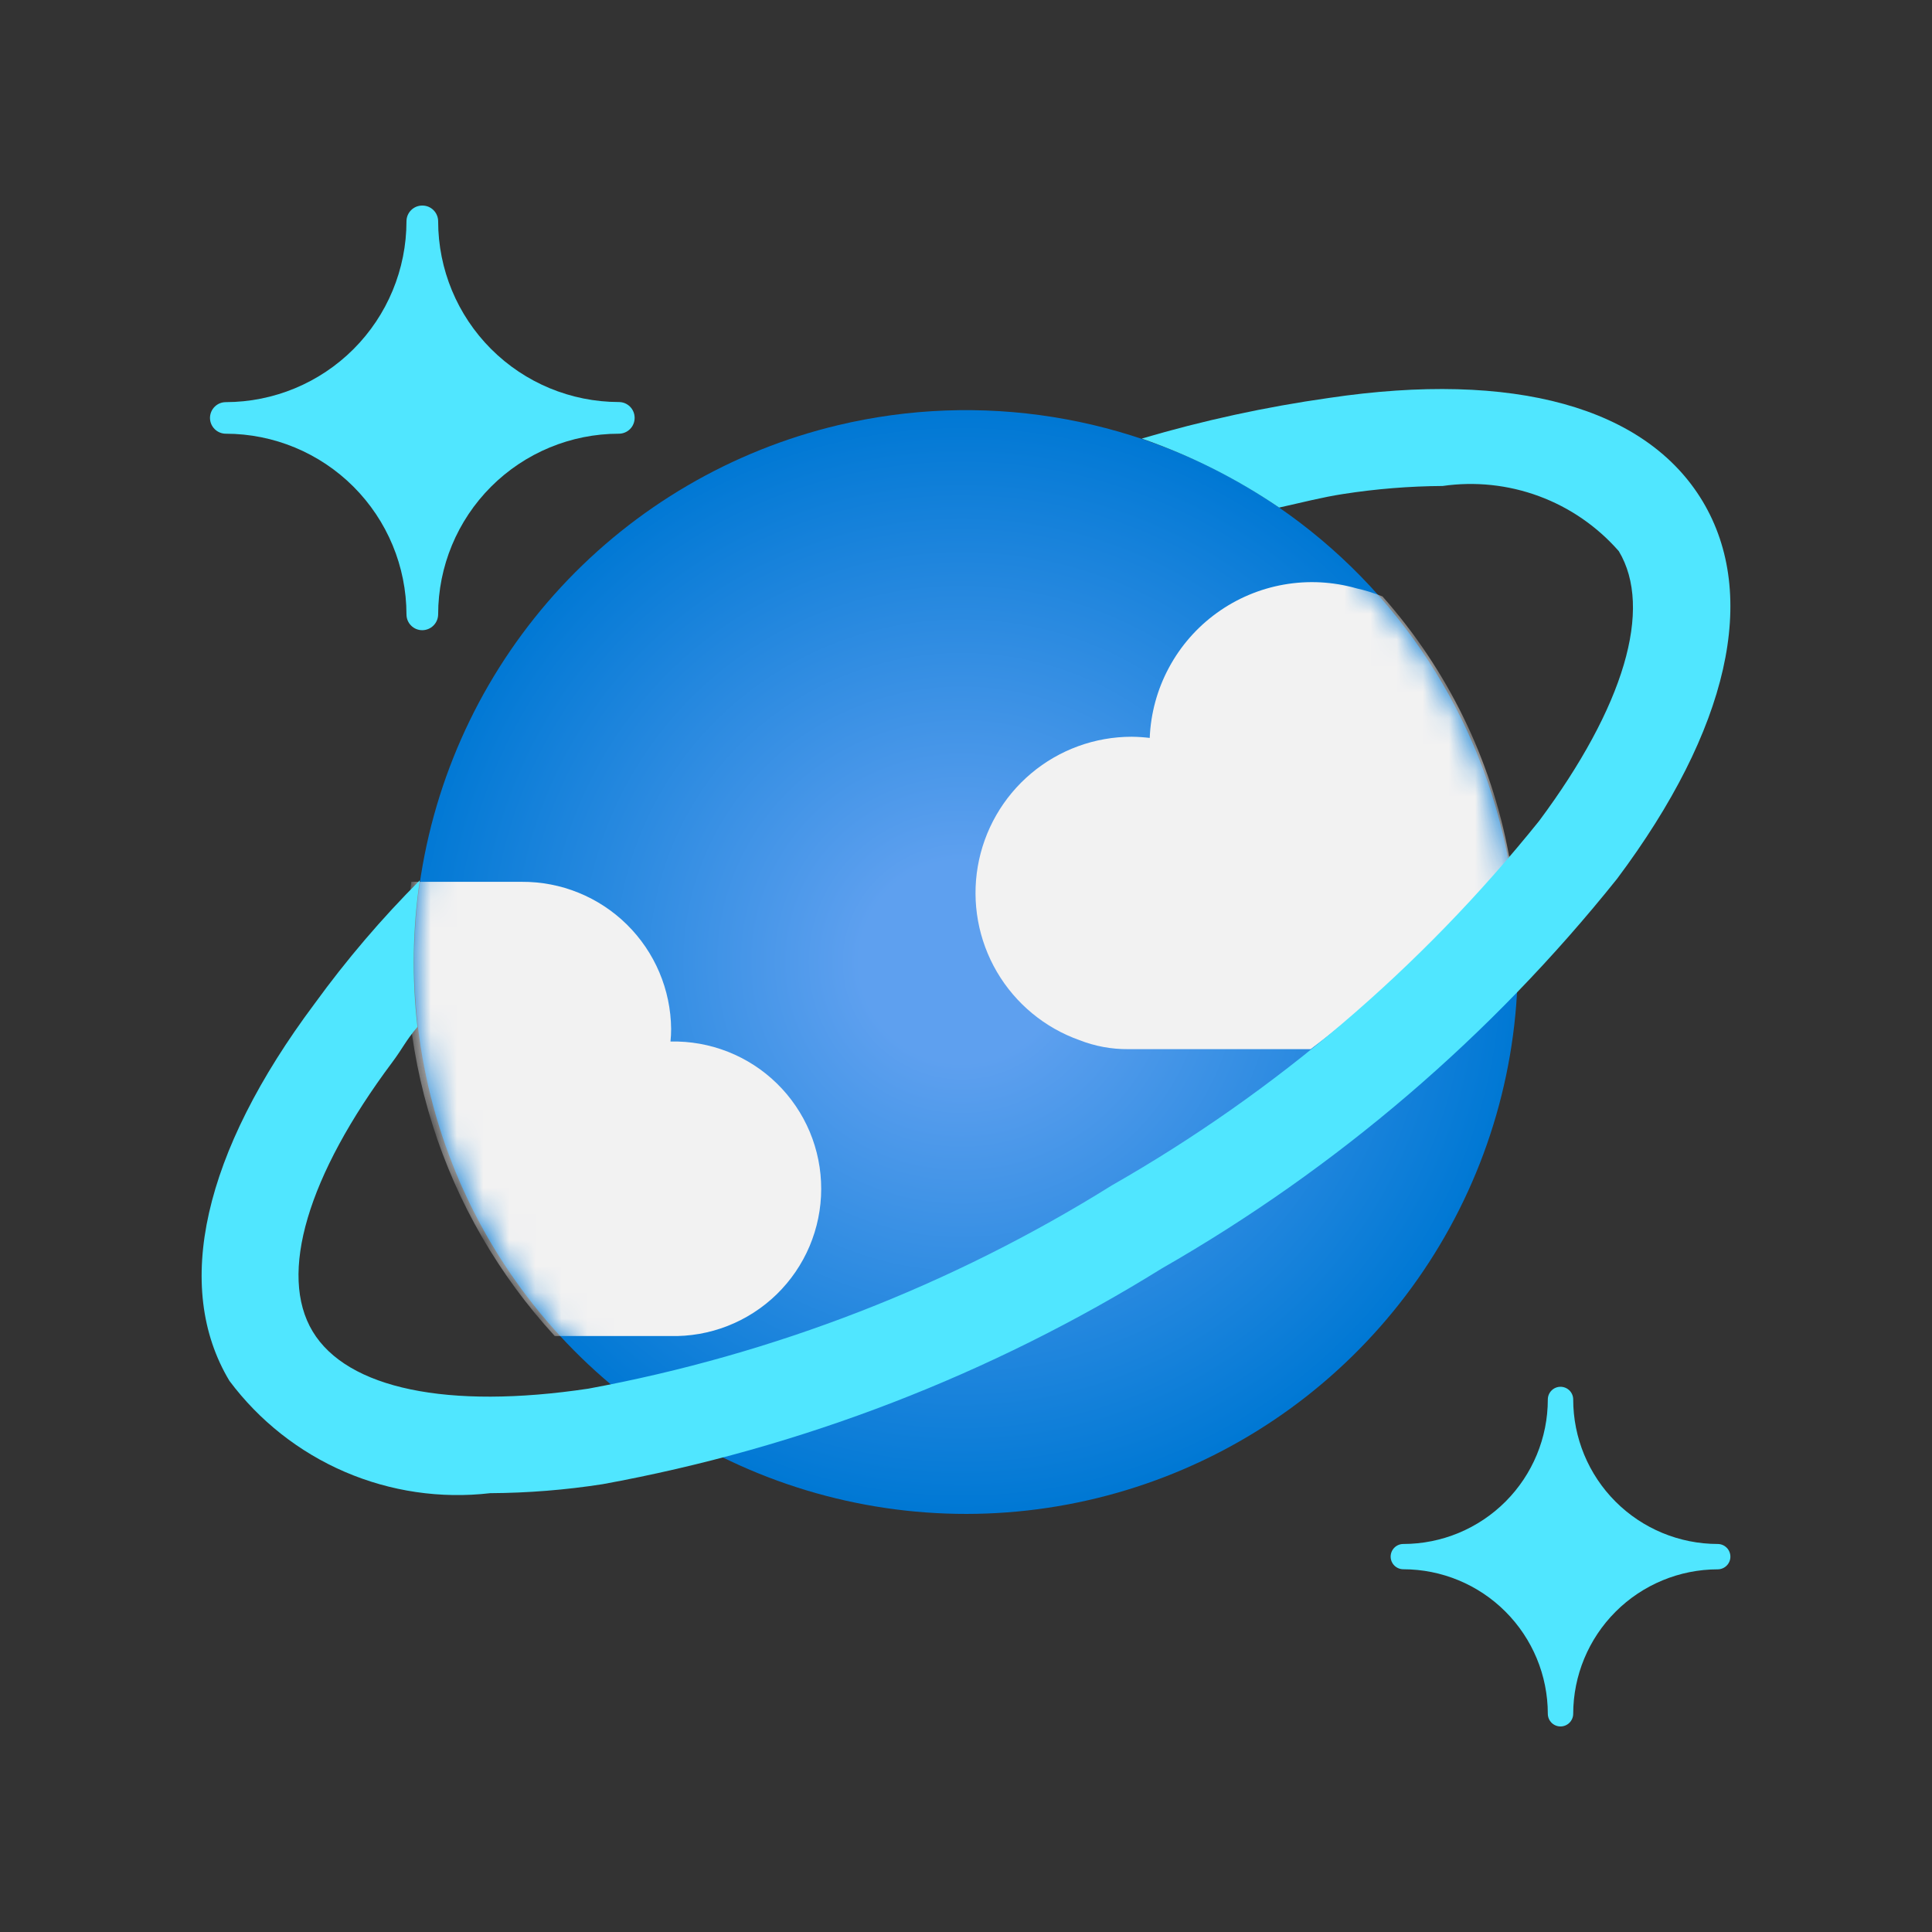 <svg width="74" height="74" viewBox="0 0 74 74" fill="none" xmlns="http://www.w3.org/2000/svg">
<rect x="0" y="0" width="74" height="74" fill="#333333" stroke="none"/>
<path d="M16.175 24.138C16.096 24.138 16.017 24.123 15.943 24.093C15.869 24.062 15.802 24.018 15.746 23.961C15.689 23.905 15.645 23.838 15.614 23.764C15.584 23.69 15.569 23.611 15.569 23.532C15.566 21.697 14.836 19.939 13.539 18.641C12.242 17.344 10.484 16.614 8.649 16.612C8.489 16.612 8.335 16.548 8.222 16.435C8.108 16.322 8.044 16.169 8.043 16.009C8.043 15.848 8.107 15.694 8.221 15.58C8.334 15.466 8.488 15.403 8.649 15.403C10.484 15.4 12.243 14.669 13.54 13.372C14.838 12.074 15.567 10.314 15.569 8.479C15.569 8.4 15.584 8.32 15.614 8.247C15.645 8.173 15.689 8.106 15.746 8.05C15.802 7.993 15.869 7.949 15.943 7.918C16.017 7.888 16.096 7.873 16.175 7.873C16.255 7.873 16.334 7.888 16.408 7.918C16.482 7.949 16.549 7.993 16.605 8.05C16.661 8.106 16.706 8.173 16.736 8.247C16.767 8.32 16.782 8.4 16.782 8.479C16.784 10.314 17.514 12.072 18.811 13.369C20.108 14.666 21.867 15.396 23.701 15.399C23.781 15.399 23.86 15.414 23.934 15.444C24.008 15.475 24.075 15.519 24.131 15.576C24.188 15.632 24.232 15.699 24.262 15.773C24.293 15.847 24.308 15.926 24.308 16.005C24.308 16.085 24.293 16.164 24.262 16.238C24.232 16.312 24.188 16.379 24.131 16.435C24.075 16.491 24.008 16.536 23.934 16.566C23.86 16.597 23.781 16.612 23.701 16.612C21.867 16.613 20.108 17.343 18.81 18.64C17.513 19.938 16.783 21.697 16.782 23.532C16.781 23.692 16.716 23.846 16.603 23.959C16.489 24.073 16.336 24.137 16.175 24.138Z" fill="#50E6FF"/>
<path d="M59.771 66.127C59.642 66.127 59.519 66.076 59.428 65.985C59.337 65.894 59.285 65.77 59.285 65.641C59.284 64.174 58.7 62.767 57.662 61.729C56.625 60.691 55.218 60.108 53.75 60.106C53.622 60.106 53.499 60.055 53.408 59.965C53.317 59.875 53.266 59.752 53.265 59.624C53.265 59.495 53.316 59.371 53.407 59.28C53.498 59.189 53.621 59.138 53.75 59.138C55.218 59.137 56.625 58.554 57.663 57.516C58.701 56.478 59.285 55.071 59.285 53.603C59.285 53.474 59.337 53.35 59.428 53.259C59.519 53.168 59.642 53.117 59.771 53.117C59.9 53.117 60.023 53.168 60.115 53.259C60.206 53.35 60.257 53.474 60.257 53.603C60.258 55.071 60.841 56.478 61.879 57.516C62.917 58.554 64.324 59.137 65.792 59.138C65.921 59.138 66.044 59.189 66.135 59.28C66.227 59.371 66.278 59.495 66.278 59.624C66.278 59.752 66.227 59.876 66.135 59.967C66.044 60.058 65.921 60.109 65.792 60.109C64.325 60.111 62.918 60.695 61.88 61.733C60.843 62.77 60.259 64.177 60.257 65.645C60.256 65.773 60.204 65.895 60.113 65.986C60.022 66.076 59.899 66.127 59.771 66.127Z" fill="#50E6FF"/>
<path d="M57.56 31.936C58.531 36.002 58.275 40.265 56.824 44.186C55.372 48.107 52.791 51.509 49.406 53.963C46.021 56.416 41.984 57.811 37.806 57.971C33.629 58.13 29.497 57.047 25.935 54.859C22.373 52.67 19.539 49.475 17.793 45.676C16.047 41.877 15.467 37.646 16.125 33.517C16.784 29.389 18.652 25.548 21.493 22.481C24.335 19.415 28.022 17.259 32.088 16.288C37.541 14.985 43.288 15.902 48.065 18.836C52.842 21.771 56.257 26.483 57.56 31.936Z" fill="url(#paint0_radial_1289_4036)"/>
<mask id="mask0_1289_4036" style="mask-type:luminance" maskUnits="userSpaceOnUse" x="15" y="15" width="44" height="43">
<path d="M57.56 31.936C58.531 36.002 58.275 40.265 56.824 44.186C55.372 48.107 52.791 51.509 49.406 53.963C46.021 56.416 41.984 57.811 37.806 57.971C33.629 58.13 29.497 57.047 25.935 54.859C22.373 52.67 19.539 49.475 17.793 45.676C16.047 41.877 15.467 37.646 16.125 33.517C16.784 29.389 18.652 25.548 21.493 22.481C24.335 19.415 28.022 17.259 32.088 16.288C37.541 14.985 43.288 15.902 48.065 18.836C52.842 21.771 56.257 26.483 57.56 31.936Z" fill="white"/>
</mask>
<g mask="url(#mask0_1289_4036)">
<path d="M25.664 51.173C26.417 51.193 27.165 51.062 27.866 50.788C28.567 50.514 29.206 50.102 29.746 49.578C30.285 49.053 30.714 48.426 31.008 47.733C31.301 47.039 31.453 46.295 31.454 45.542C31.455 44.789 31.306 44.044 31.015 43.35C30.723 42.656 30.296 42.027 29.758 41.501C29.22 40.974 28.582 40.561 27.882 40.285C27.182 40.009 26.434 39.875 25.681 39.893C25.698 39.733 25.706 39.572 25.706 39.411C25.692 37.905 25.082 36.467 24.01 35.411C22.937 34.354 21.49 33.766 19.984 33.776H15.755C15.341 36.901 15.618 40.079 16.568 43.085C17.517 46.091 19.115 48.852 21.248 51.173H25.664Z" fill="#F2F2F2"/>
<path d="M57.821 32.917C57.821 32.865 57.821 32.814 57.797 32.766C57.116 29.08 55.441 25.65 52.954 22.846C52.632 22.715 52.299 22.611 51.959 22.536C51.054 22.277 50.102 22.228 49.175 22.391C48.248 22.554 47.37 22.925 46.607 23.477C45.844 24.028 45.217 24.745 44.772 25.575C44.326 26.404 44.075 27.323 44.037 28.264C43.808 28.237 43.578 28.222 43.348 28.219C41.937 28.219 40.571 28.717 39.492 29.626C38.413 30.535 37.691 31.796 37.451 33.187C37.212 34.577 37.471 36.007 38.184 37.225C38.897 38.442 40.017 39.369 41.346 39.84C41.94 40.073 42.572 40.19 43.21 40.185H50.202C53.01 38.06 55.566 35.621 57.821 32.917Z" fill="#F2F2F2"/>
</g>
<path d="M65.214 19.199C63.047 15.593 57.98 14.188 50.902 15.242C48.477 15.585 46.08 16.106 43.731 16.799C45.594 17.442 47.364 18.331 48.994 19.441C49.824 19.258 50.658 19.041 51.457 18.92C52.714 18.725 53.984 18.622 55.256 18.614C56.5 18.435 57.769 18.569 58.947 19.005C60.126 19.441 61.176 20.165 62.004 21.111C63.323 23.309 62.21 27.067 58.952 31.444C54.423 37.081 48.874 41.815 42.594 45.398C36.455 49.23 29.65 51.873 22.534 53.189C17.147 53.995 13.296 53.189 11.976 50.998C10.657 48.808 11.77 45.04 15.028 40.682C15.431 40.142 15.531 39.876 15.989 39.332C15.774 37.465 15.804 35.577 16.079 33.718C14.614 35.186 13.267 36.766 12.049 38.444C7.781 44.151 6.624 49.283 8.787 52.889C9.93 54.418 11.454 55.62 13.207 56.375C14.96 57.13 16.88 57.412 18.776 57.192C20.219 57.184 21.659 57.069 23.085 56.847C30.681 55.461 37.948 52.656 44.506 48.581C51.203 44.748 57.118 39.685 61.938 33.659C66.22 27.938 67.377 22.809 65.214 19.199Z" fill="#50E6FF"/>
<defs>
<radialGradient id="paint0_radial_1289_4036" cx="0" cy="0" r="1" gradientUnits="userSpaceOnUse" gradientTransform="translate(36.837 36.84) scale(21.247 21.062)">
<stop offset="0.183" stop-color="#5EA0EF"/>
<stop offset="1" stop-color="#0078D4"/>
</radialGradient>
</defs>
</svg>

